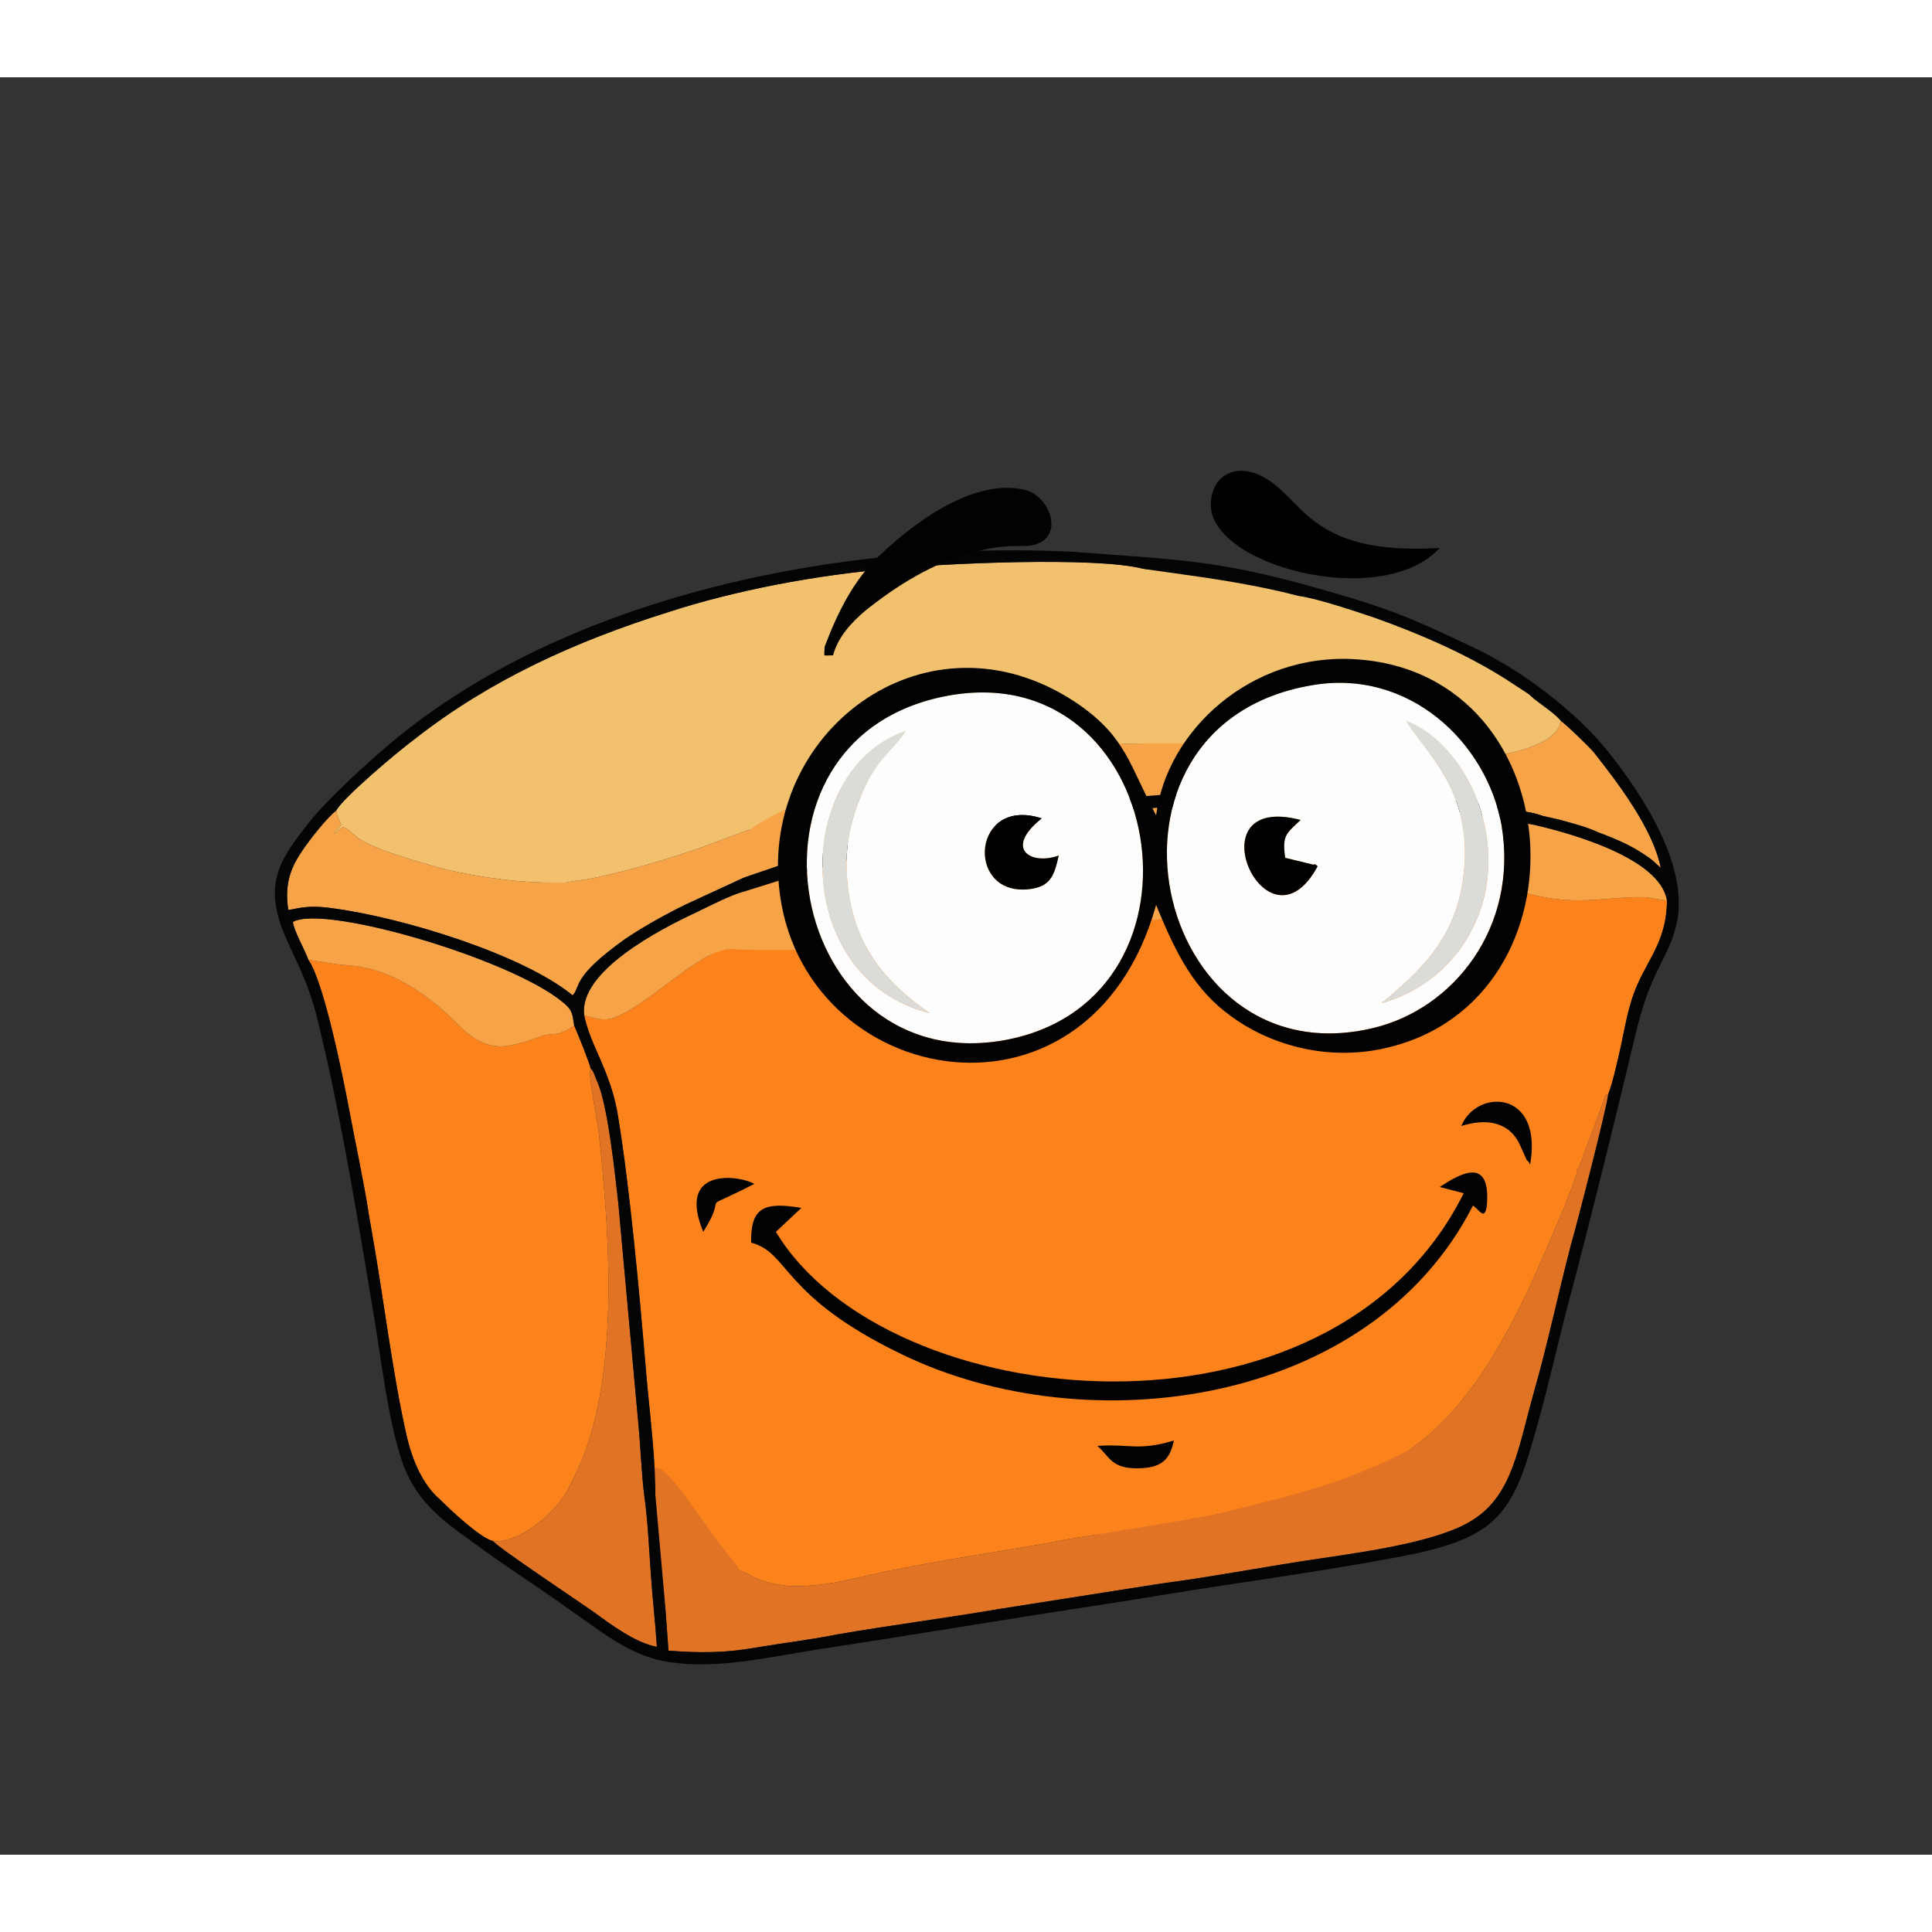 <?xml version="1.0" encoding="UTF-8"?>
<!DOCTYPE svg PUBLIC "-//W3C//DTD SVG 1.1//EN" "http://www.w3.org/Graphics/SVG/1.1/DTD/svg11.dtd">
<svg xmlns="http://www.w3.org/2000/svg" xml:space="preserve" width="20mm" height="20mm" version="1.1" style="shape-rendering:geometricPrecision; text-rendering:geometricPrecision; image-rendering:optimizeQuality; fill-rule:evenodd; clip-rule:evenodd"
viewBox="0 0 2500 2300">
 <rect x="0" y="0" width="2500" height="2300" fill="#333333" stroke="none"/>
 <defs>
  <style type="text/css">
   <![CDATA[
    .fil0 {fill:#FFFFFF}
    .fil8 {fill:#010101}
    .fil7 {fill:#020202}
    .fil5 {fill:#030404}
    .fil9 {fill:#DBDBD8}
    .fil1 {fill:#E17325}
    .fil3 {fill:#F1C16E}
    .fil4 {fill:#F7A448}
    .fil2 {fill:#FC831B}
    .fil6 {fill:#FDFDFD}
   ]]>
  </style>
 </defs>
 <g id="Слой_x0020_1">
   <g id="_1779360355408">
   <g>
    <path class="fil2" d="M1430 1081l-25 2c0,-10 -191,-40 -410,33 -35,18 -50,4 -79,21 -40,23 -72,54 -105,72 -23,13 -29,12 -55,5 8,40 35,73 44,132 15,92 27,223 35,317 4,51 12,111 13,161 -28,25 101,133 105,101 1,7 4,7 11,10 7,3 9,5 16,8 13,5 23,7 38,9 28,2 60,-3 85,-9 77,-18 157,-30 234,-43 27,-5 54,-10 81,-14 114,-9 390,-78 406,-110 34,-24 58,-50 83,-84l5 -7c23,-32 51,-84 67,-119 12,-27 60,-134 62,-152 2,-6 -3,4 2,-3l32 -86c3,-8 1,-8 6,-9 6,-15 13,-47 17,-65 4,-20 9,-46 16,-65 15,-42 43,-66 43,-121 -8,0 -17,-3 -28,-4 -30,-1 -55,4 -85,4 -91,1 -154,-52 -231,-66 -6,-1 -31,-5 -36,-2 -29,2 -232,100 -347,84z"/>
    <path class="fil3" d="M435 949c1,3 1,5 2,8 5,12 7,8 -2,18l-3 4c9,-5 5,-5 12,-9 21,9 0,18 118,51 38,11 101,21 148,21l22 0c19,-4 20,-2 46,-8 41,-9 92,-24 131,-38l62 -23c184,-38 203,-43 367,-101 11,-6 125,-11 145,-9 78,8 212,11 307,2 47,3 82,15 129,14 27,-1 95,-13 101,-46 -6,-8 -25,-21 -34,-28 -2,-2 -6,-5 -8,-7l-29 -19c-52,-33 -112,-59 -171,-80 -24,-8 -74,-25 -98,-28 -56,-17 -126,-28 -201,-35 -60,-16 -259,-7 -327,0 -96,8 -201,28 -287,56 -121,38 -231,88 -328,164 -23,17 -94,77 -102,93z"/>
    <path class="fil2" d="M638 1894c33,4 79,-35 96,-65l11 -22c58,-119 44,-308 30,-440 -2,-17 -14,-74 -11,-85 0,-4 -17,-46 -21,-55 -25,17 -25,7 -46,15 -14,5 -34,12 -50,12 -34,-1 -51,-27 -74,-47 -35,-30 -75,-55 -124,-58 -16,-1 -35,-5 -50,-7 20,28 45,152 53,195 6,32 21,104 25,133l4 23c15,84 27,185 45,264 8,35 22,65 43,83 12,12 53,51 69,54z"/>
    <path class="fil1" d="M1538 1866l-120 20c-27,4 -54,9 -81,14 -77,13 -157,25 -234,43 -25,6 -57,11 -85,9 -15,-2 -25,-4 -38,-9 -7,-3 -9,-5 -16,-8 -7,-3 -10,-3 -11,-10 -75,-89 -153,-258 -92,56l4 55c41,3 73,3 113,-4 35,-6 70,-10 105,-17 69,-12 140,-21 210,-33l210 -33c69,-9 140,-23 210,-33 60,-9 152,-22 194,-50 51,-33 58,-95 78,-165 18,-63 31,-126 48,-191 5,-16 47,-179 48,-194 -5,1 -3,1 -6,9l-32 86c-5,7 0,-3 -2,3 -2,18 -50,125 -62,152 -16,35 -44,87 -67,119l-5 7c-25,34 -49,60 -83,84 -94,49 -173,63 -228,78 -29,9 -51,9 -58,12z"/>
    <path class="fil4" d="M971 973l-62 23c-39,14 -90,29 -131,38 -26,6 -27,4 -46,8l-22 0c-47,0 -110,-10 -148,-21 -118,-33 -97,-42 -118,-51 -7,4 -3,4 -12,9l3 -4c9,-10 7,-6 2,-18 -1,-3 -1,-5 -2,-8 -11,8 -34,37 -44,52 -15,22 -23,43 -18,76 7,1 20,-7 55,-2 94,12 250,61 313,113 11,-12 -2,-23 68,-73 25,-17 63,-38 90,-50l65 -30 7 -62z"/>
    <path class="fil1" d="M638 1894c4,7 109,77 129,91 22,16 55,41 83,46 -2,-32 -6,-65 -8,-97 -2,-28 -4,-69 -8,-96 -4,-31 -5,-65 -8,-96l-26 -286c-4,-34 -13,-124 -27,-156 -3,-6 -4,-13 -9,-18 -3,11 9,68 11,85 14,132 28,321 -30,440l-11 22c-17,30 -63,69 -96,65z"/>
    <path class="fil4" d="M1455 863c1,1 -53,39 -42,57 4,6 -28,56 -23,60 79,6 505,-47 582,-30 8,1 17,3 25,6 5,1 14,3 22,5 18,5 34,9 49,16 24,9 43,17 63,31 8,5 12,10 18,15 -10,-51 -57,-112 -87,-150 -7,-8 -36,-36 -42,-40 -6,33 -74,45 -101,46 -47,1 -82,-11 -129,-14 -27,-2 -315,-5 -335,-2z"/>
    <path class="fil4" d="M1398 1011l44 80c141,12 308,-101 371,-92 77,14 140,67 231,66 30,0 55,-5 85,-4 11,1 20,4 28,4 -9,-55 -126,-87 -169,-97 -73,-16 -162,-26 -239,-28 2,8 -324,32 -321,40 3,10 -33,22 -30,31z"/>
    <path class="fil4" d="M399 1142c15,2 34,6 50,7 49,3 89,28 124,58 23,20 40,46 74,47 16,0 36,-7 50,-12 21,-8 21,2 46,-15 -2,-12 -2,-18 -9,-25 -58,-57 -314,-133 -355,-109 1,11 16,37 20,49z"/>
    <path class="fil4" d="M756 1214c26,7 32,8 55,-5 33,-18 65,-49 105,-72 5,-3 25,-10 29,-9 102,6 358,-9 465,-32 13,-2 19,-4 32,-5 -7,-23 -26,-223 -104,-219 -110,6 -287,45 -367,101 -19,13 -8,71 -6,80 -18,4 -48,20 -65,28 -45,21 -152,76 -144,133z"/>
    <path class="fil4" d="M1338 872c3,7 30,41 38,68l64 -6c11,-43 40,-66 15,-71 -21,-5 -73,-4 -117,9z"/>
    <path class="fil4" d="M1403 1055l2 28 25 -2c-7,-55 -7,-78 4,-131l-51 5c4,26 17,41 20,100z"/>
    <path class="fil5" d="M743 1227c4,9 21,51 21,55 5,5 6,12 9,18 14,32 23,122 27,156l26 286c3,31 4,65 8,96 4,27 6,68 8,96 2,32 6,65 8,97 -28,-5 -61,-30 -83,-46 -20,-14 -125,-84 -129,-91 -16,-3 -57,-42 -69,-54 -21,-18 -35,-48 -43,-83 -18,-79 -30,-180 -45,-264l-4 -23c-4,-29 -19,-101 -25,-133 -8,-43 -33,-167 -53,-195 -4,-12 -19,-38 -20,-49 41,-24 297,52 355,109 7,7 7,13 9,25zm1414 -162c0,55 -28,79 -43,121 -7,19 -12,45 -16,65 -4,18 -11,50 -17,65 -1,15 -43,178 -48,194 -17,65 -30,128 -48,191 -20,70 -27,132 -78,165 -42,28 -134,41 -194,50 -70,10 -141,24 -210,33l-210 33c-70,12 -141,21 -210,33 -35,7 -70,11 -105,17 -40,7 -72,7 -113,4l-4 -55 -1 -12 -12 -135 0 -10c-1,-50 -9,-110 -13,-161 -8,-94 -20,-225 -35,-317 -9,-59 -36,-92 -44,-132 -8,-57 99,-112 144,-133 17,-8 47,-24 65,-28 160,-50 256,-81 418,-98l51 -5c130,-11 201,-10 315,-10 77,2 166,12 239,28 43,10 160,42 169,97zm-137 -232c6,4 35,32 42,40 30,38 77,99 87,150 -6,-5 -10,-10 -18,-15 -20,-14 -39,-22 -63,-31 -15,-7 -31,-11 -49,-16 -8,-2 -17,-4 -22,-5 -8,-3 -17,-5 -25,-6 -77,-17 -150,-19 -230,-26 -132,-2 -176,-2 -302,10l-64 6c-113,11 -169,11 -412,95l-65 30c-27,12 -65,33 -90,50 -70,50 -57,61 -68,73 -63,-52 -219,-101 -313,-113 -35,-5 -48,3 -55,2 -5,-33 3,-54 18,-76 10,-15 33,-44 44,-52 8,-16 79,-76 102,-93 97,-76 207,-126 328,-164 86,-28 191,-48 287,-56 68,-7 267,-16 327,0 68,10 126,16 201,35 24,3 74,20 98,28 59,21 119,47 171,80l29 19c2,2 6,5 8,7 9,7 28,20 34,28zm-538 -212l-94 -7c-300,-15 -656,57 -883,248 -32,27 -81,72 -105,102 -34,44 -61,76 -32,145 10,24 22,46 31,71 10,26 15,54 22,82 24,106 46,239 64,348 9,55 17,123 33,174 17,57 54,83 93,111 40,30 82,56 122,85 44,30 82,64 135,71 61,9 129,-7 186,-16 119,-18 237,-38 355,-56 60,-9 117,-19 177,-28 60,-9 120,-18 178,-28 54,-10 120,-19 158,-47 40,-29 52,-78 69,-138 15,-54 27,-110 42,-165 27,-102 57,-224 82,-329 21,-92 45,-103 55,-151 15,-75 -46,-166 -88,-219 -41,-52 -112,-106 -173,-135 -96,-46 -122,-55 -226,-84 -61,-16 -109,-27 -201,-34z"/>
   </g>
   <g>
    <path class="fil6" d="M1370 1007c-6,27 -11,42 -43,44 -78,4 -68,-121 21,-92 -50,40 -13,61 22,48zm-167 204c-182,-46 -177,-316 -31,-365 -19,28 -38,35 -58,84 -15,37 -22,71 -17,116 9,85 57,131 106,165zm25 -411c-296,53 -209,502 77,445 276,-56 204,-495 -77,-445z"/>
    <path class="fil6" d="M1705 1021c-66,122 -164,-97 -22,-60 -19,18 -24,20 -20,49l37 9c1,-2 4,1 5,2zm83 177c44,-37 97,-81 106,-167 13,-111 -54,-161 -74,-198 60,23 114,108 105,201 -8,79 -62,143 -137,164zm-92 -411c-304,53 -206,513 82,443 103,-25 187,-130 165,-262 -19,-107 -120,-204 -247,-181z"/>
    <path class="fil7" d="M1228 800c281,-50 353,389 77,445 -286,57 -373,-392 -77,-445zm468 -13c127,-23 228,74 247,181 22,132 -62,237 -165,262 -288,70 -386,-390 -82,-443zm-200 168c-35,-66 -39,-100 -98,-142 -186,-130 -401,19 -391,221 14,272 401,353 489,37 27,66 50,110 97,144 46,34 114,56 186,44 282,-49 263,-489 -26,-506 -134,-8 -243,92 -257,202z"/>
    <path class="fil7" d="M1906 1460c9,6 15,20 18,0 5,-62 -31,-44 -61,-24l31 8c-171,344 -746,289 -890,50l33 -31c-48,-8 -66,-1 -65,45 50,13 38,69 196,145 238,115 605,68 738,-193z"/>
    <path class="fil8" d="M1863 609c-176,11 -176,-70 -235,-95 -30,-13 -58,1 -61,34 -10,82 220,144 296,61z"/>
    <path class="fil7" d="M1138 619c-33,31 -54,73 -71,118 0,14 -4,11 11,11 6,-23 23,-42 42,-58 40,-32 86,-61 138,-75 44,-12 61,-7 76,-9 45,-8 26,-63 -7,-72 -66,-16 -143,41 -189,85z"/>
    <path class="fil9" d="M1203 1211c-49,-34 -97,-80 -106,-165 -5,-45 2,-79 17,-116 20,-49 39,-56 58,-84 -146,49 -151,319 31,365z"/>
    <path class="fil9" d="M1788 1198c75,-21 129,-85 137,-164 9,-93 -45,-178 -105,-201 20,37 87,87 74,198 -9,86 -62,130 -106,167z"/>
    <path class="fil8" d="M1705 1021c-1,-1 -4,-4 -5,-2l-37 -9c-4,-29 1,-31 20,-49 -142,-37 -44,182 22,60z"/>
    <path class="fil8" d="M1370 1007c-35,13 -72,-8 -22,-48 -89,-29 -99,96 -21,92 32,-2 37,-17 43,-44z"/>
    <path class="fil7" d="M1891 1357c32,-10 62,-6 76,25l9 20c1,-1 3,3 4,5 17,-98 -70,-98 -89,-50z"/>
    <path class="fil7" d="M1420 1771c16,14 18,29 51,29 33,0 43,-12 48,-36 -46,14 -58,4 -99,7z"/>
    <path class="fil7" d="M910 1494c36,-57 -14,-21 66,-62 -15,-10 -102,-25 -66,62z"/>
   </g>
  </g>
 </g>
</svg>
